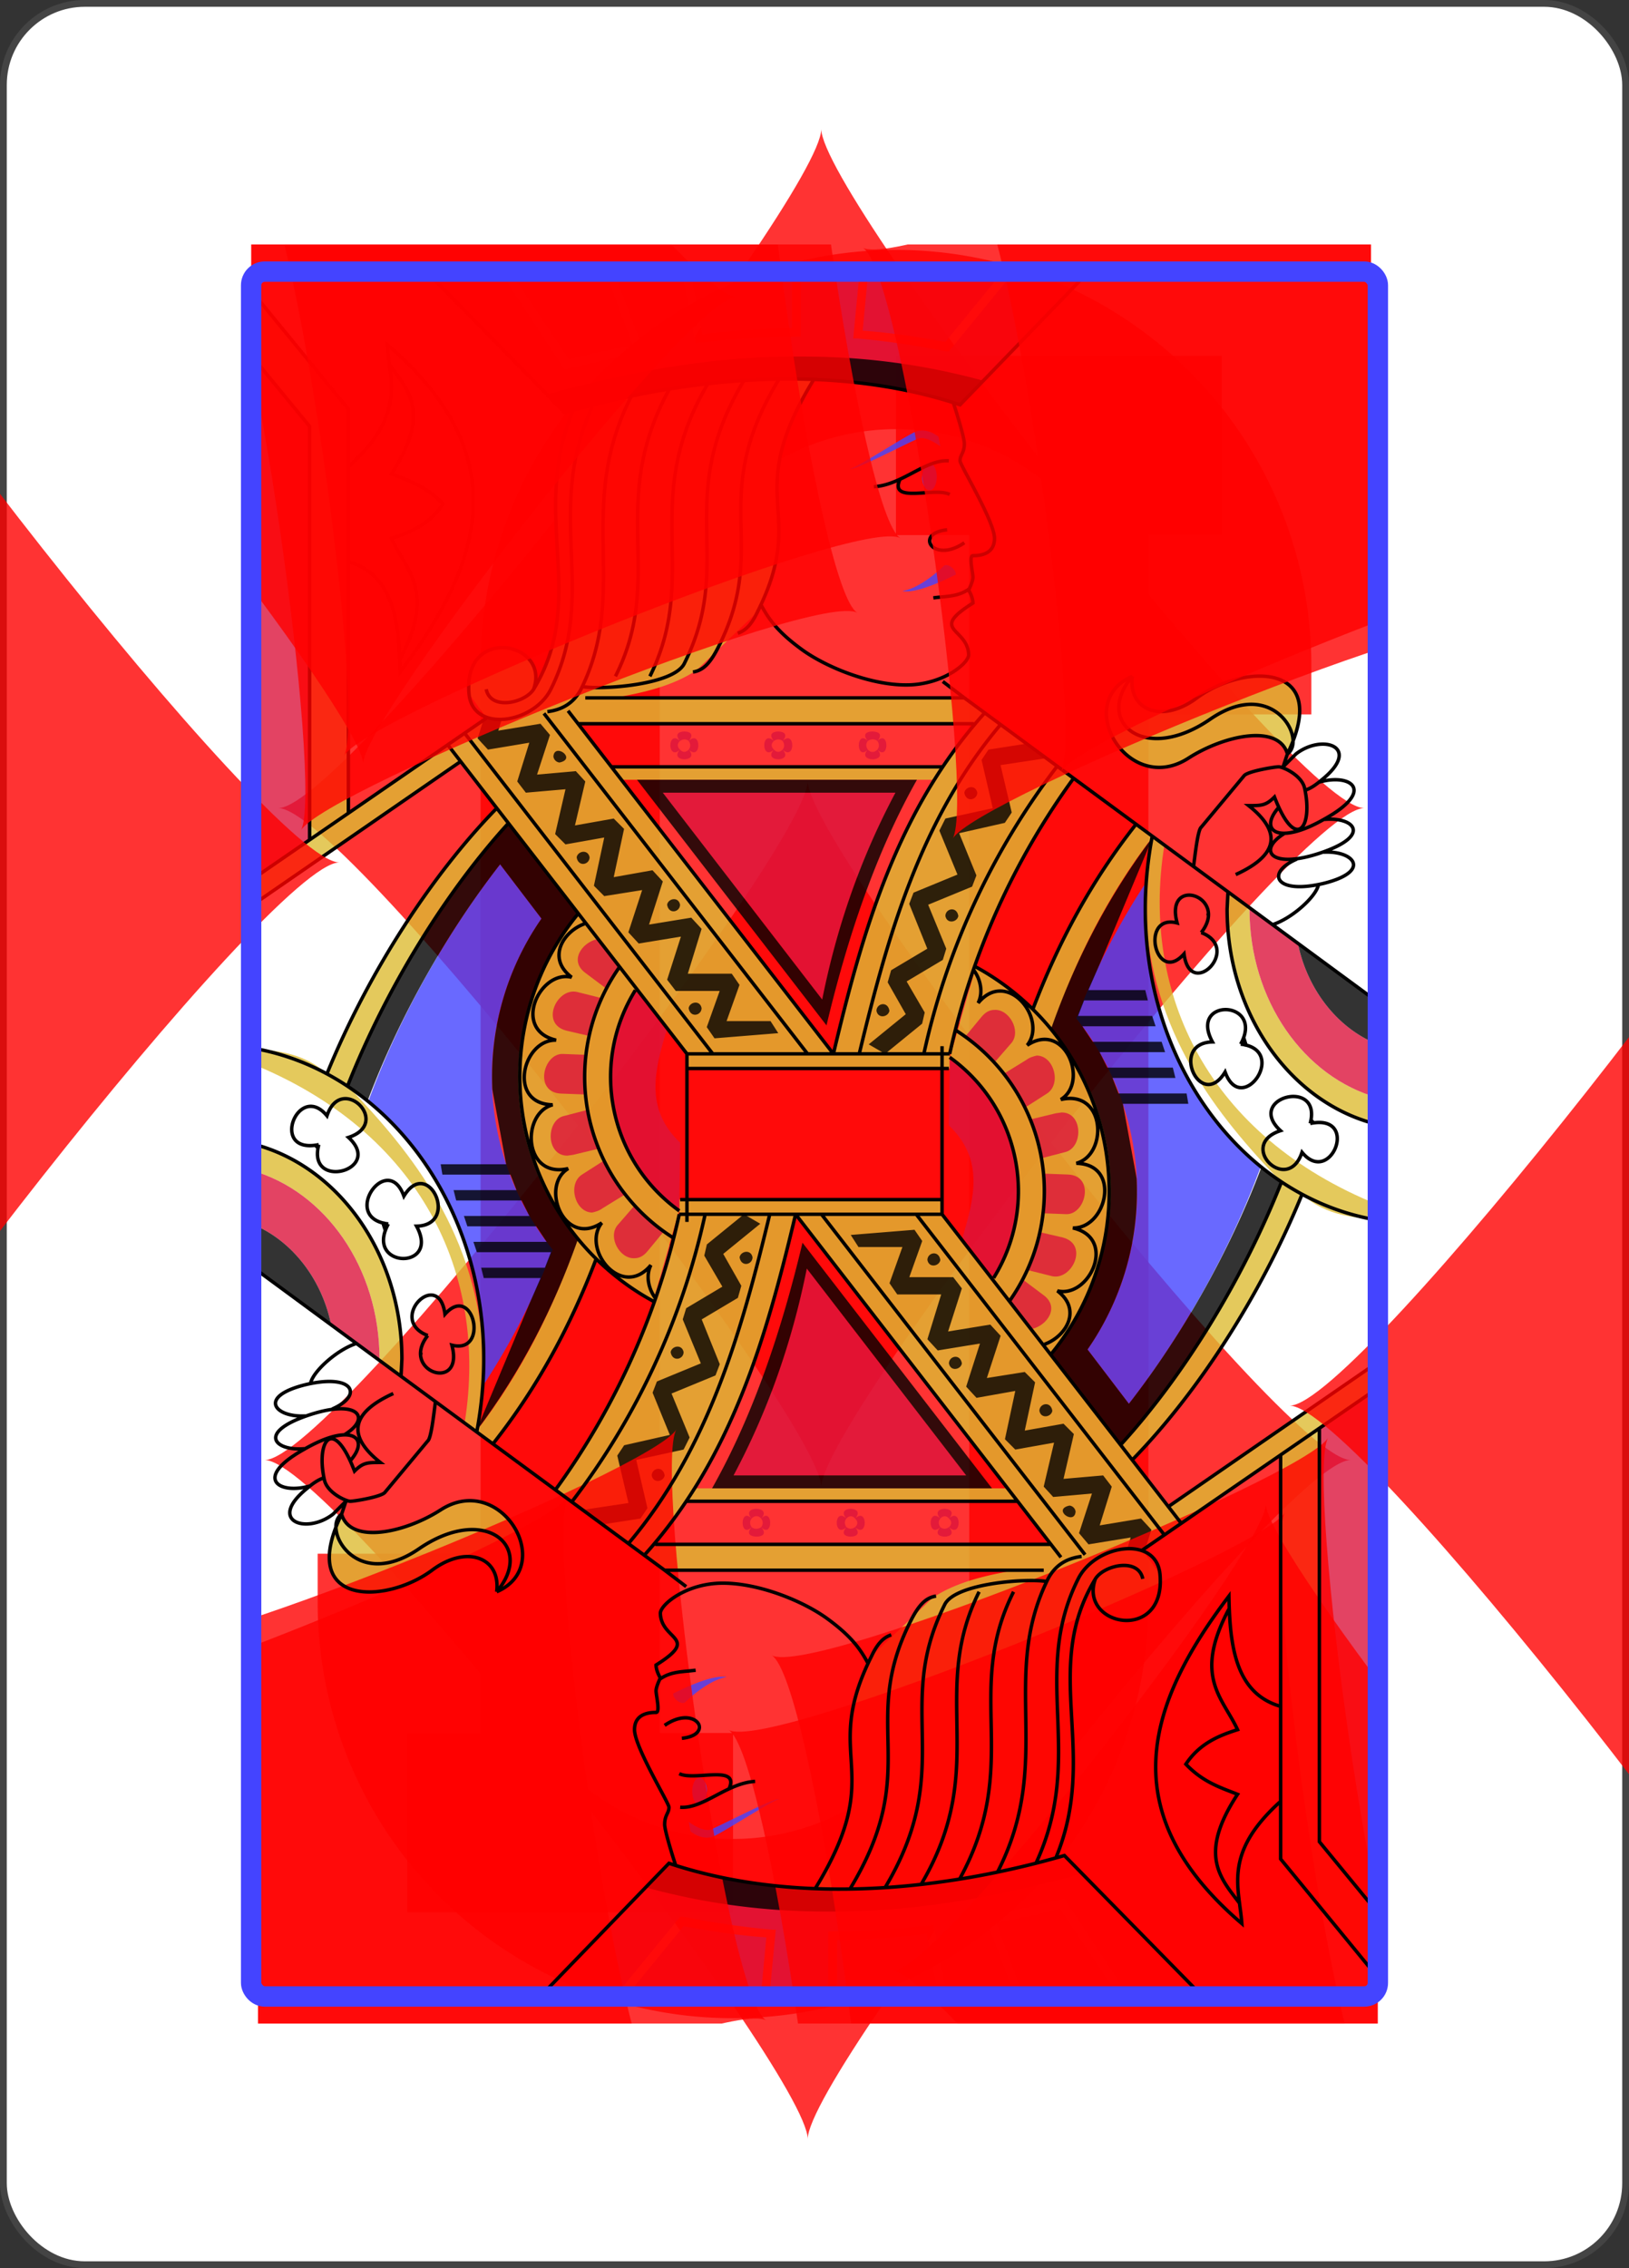 <svg xmlns='http://www.w3.org/2000/svg' xmlns:xlink='http://www.w3.org/1999/xlink' viewBox='-120 -167 240 334' ><rect x="-120" y="-167" width="240" height="334" fill="#333333" stroke="none"/><rect width='239' height='333' x='-119.5' y='-166.5' rx='12' ry='12' stroke='#444' fill='#FFF' fill-opacity='1' stroke-width='1'></rect><symbol id='Rjd' viewBox='-500 -500 1000 1000' preserveAspectRatio='xMinYMid' opacity='0.8' ><path d='M50 -460L250 -460M150 -460L150 250A100 100 0 0 1 -250 250L-250 220' stroke='red' fill='none' fill-opacity='1' stroke-width='110' ></path></symbol><symbol id='S0jd' viewBox='-600 -600 1200 1200' preserveAspectRatio='xMinYMid' opacity='0.8' ><path d='M0 -500C100 -250 355 -100 355 185A150 150 0 0 1 55 185A10 10 0 0 0 35 185C35 385 85 400 130 500L-130 500C-85 400 -35 385 -35 185A10 10 0 0 0 -55 185A150 150 0 0 1 -355 185C-355 -100 -100 -250 0 -500' fill='red' fill-opacity='1' ></path></symbol><symbol id='S1jd' viewBox='-600 -600 1200 1200' preserveAspectRatio='xMinYMid' opacity='0.8' ><path d='M0 -300C0 -400 100 -500 200 -500C300 -500 400 -400 400 -250C400 0 0 400 0 500C0 400 -400 0 -400 -250C-400 -400 -300 -500 -200 -500C-100 -500 0 -400 -0 -300' fill='red' fill-opacity='1' ></path></symbol><symbol id='S2jd' viewBox='-600 -600 1200 1200' preserveAspectRatio='xMinYMid' opacity='0.8' ><path d='M-400 0C-350 0 0 -450 0 -500C0 -450 350 0 400 0C350 0 0 450 0 500C0 450 -350 0 -400 0' fill='red' fill-opacity='1' ></path></symbol><symbol id='S3jd' viewBox='-600 -600 1200 1200' preserveAspectRatio='xMinYMid' opacity='0.8' ><path d='M30 150C35 385 85 400 130 500L-130 500C-85 400 -35 385 -30 150A10 10 0 0 0 -50 150A210 210 0 1 1 -124 -51A10 10 0 0 0 -110 -65A230 230 0 1 1 110 -65A10 10 0 0 0 124 -51A210 210 0 1 1 50 150A10 10 0 0 0 30 150' fill='red' fill-opacity='1' ></path></symbol><use href='#Rjd' height='39' x='-120' y='-158' ></use><use href='#S2jd' height='42' x='-121' y='-119' ></use><g transform='rotate(180)'><use href='#Rjd' height='39' x='-120' y='-158' ></use><use href='#S2jd' height='42' x='-121' y='-119' ></use></g><g><symbol id='gojd' viewBox='0 0 1300 2000' preserveAspectRatio='xMinYMid' opacity='0.8' ><path d='M0 27v75l60 73v479l45-31V332c48 14 58 60 60 113 42-79 7-103-10-140 22-7 44-16 60-40-20-21-40-27-60-35 46-70 20-97-2-126 4 34 6 68-47 117l-1-66zm616 93c-90 0-177 16-250 36-51 122 18 219-46 324 20-55-82-75-75 5l20 28-45 31L0 696v30l235-162-14-19 277 358v17h305v-17c28-118 72-224 144-320l-104-76c-19 21-36 43-51 66l3-3H410c-15.383-21.17-78.713-100.884-38-50h459l13-13-24-17H413c35-6 69-14 96-32l71-68c60-120-20-130 64-269zm547 345c-23-1-52 9-73 25-40 30-80 15-75-25-70 30-5 140 65 95 42-27 105-40 115-5 32-65 6-90-32-90zM793 574c-66 98-97 213-126 328L413 574l10 11h362zm507 504c-196.852-79.516-275.208-244.183-248-416l-14-11-19-14c-52 66-91 137-120 213l22 24c28-80 65-154 117-222-5 26-8 54-8 83 6.747 144.154 82.867 238.894 158 317-45 116-116 226-186 304l14 17c73-76 146-188 196-307 29.704 26.493 62.533 26.298 88 30v-18m0-93v-31c-86-24-149-113-149-219v-2l-25-17-1 20c0 123 75 226 175 249M833 803l-30 105c81.755 58.593 104.058 170.55 51 256l67 88c57.507-68.105 81.012-158.622 63.904-246.101C967.797 918.419 911.926 843.424 833 802z' fill='#DB3' fill-opacity='1' ></path></symbol><symbol id='rejd' viewBox='0 0 1300 2000' preserveAspectRatio='xMinYMid' opacity='0.8' ><path d='M200 0l156 159c128-37 303-61 459-9L960 0h-86l-72 88h-3c-35-7-70-12-103-15h-5l7-73h-68v71h-5c-39 0-77 3-113 7l-4 1-15-79h-78l33 88-6 1-82 19-4 1L284 0zm96 0l65 97c23-6 48-11 74-16L405 0zm207 0l13 68c33-4 68-7 104-7V0zm205 0l-6 64c31 2 63 7 96 13l63-77zM0 102v594l60-42V175zm495 427c-6 0-12 3-5 11 3.192-2.454 7.163-2.442 10 0 7-8 1-11-5-11zm5 11c2.454 3.192 2.442 7.163 0 10 15 14 15-24 0-10zm0 10c-3.101 3.583-7.296 3.402-10 0-14 15 24 15 10 0zm-10 0c-3.583-3.101-3.402-7.296 0-10-15-14-15 24 0 10zm114-21c-6 0-12 3-5 11 3.192-2.454 7.163-2.442 10 0 7-8 1-11-5-11zm5 11c2.454 3.192 2.442 7.163 0 10 15 14 15-24 0-10zm0 10c-3.101 3.583-7.296 3.402-10 0-14 15 24 15 10 0zm-10 0c-3.583-3.101-3.402-7.296 0-10-15-14-15 24 0 10zm114-21c-6 0-12 3-5 11 3.37-2.557 8.048-2.55 11 0 7-8 1-11-6-11zm6 11h-1zm0 0c2.454 3.192 2.442 7.163 0 10 14 14 14-24 0-10zm0 10h-1zm0 0c-3.321 3.724-8.178 3.55-11 0-14 15 25 15 11 0zm-11 0c-2.454-3.192-2.442-7.163 0-10-14-14-14 24 0 10zm-238 50l185 240c17-85 45-165 85-240zm681 133v2c0 106 63 195 149 219v-62c-46-18-82-63-93-118zM855 852c-5 0-10 2-15 8l-19 23 34 30 20-23c11-14-3-39-20-38zm49 53c-4 1-8 2-12 5l-26 16 25 39 25-16c17-11 8-44-12-44zm-101 2c.213 29.988-1 48.131-1 79 42 40 29 85 16 130l36 47c54.12-85.255 31.66-197.994-51-256zm130 64l-7 1-29 7 13 45 27-7c21-5 21-46-4-46zm-20 71l-1 46 26 1c23 1 34-45 2-46zm-5 68l-14 44 28 7c23 5 43-37 12-45zm-20 55l-15 24 26 33c17-4 32-25 13-39z' fill='#DC143C' fill-opacity='1' ></path></symbol><symbol id='bujd' viewBox='0 0 1300 2000' preserveAspectRatio='xMinYMid' opacity='0.8' ><path d='M1011 1309l-48-63a321 321 0 0 0-13-384c21-55 48-108 81-158l-1 31c0 124 53 233 134 299-37 101-93 198-153 275zM748 366c20-3 43-24 48-29 4-4 15 4 14 10-20 10-48 22-62 19m-61-142c2 3 66-39 77-43 14-5 27 7 26 6l2 11s-16-12-25-9-79 40-80 35zm101 10a8 16 0 0 1-9 15 8 16 0 0 1-8-15 8 16 0 0 1 8-16 8 16 0 0 1 9 16z' fill='#44F' fill-opacity='1' ></path></symbol><symbol id='bajd' viewBox='0 0 1300 2000' preserveAspectRatio='xMinYMid' opacity='0.8' ><path d='M633 94c-111-1-211 20-297 44l20 21c128-37 303-61 459-9l27-28c-73-20-143-28-209-28zM262 515l-7 22 12 13 48-8-14 45 10 13 46-4-12 52 12 12 45-8-12 56 12 12 44-7-16 49 12 13 49-8-16 50 10 13h51l-15 42 9 13 74-6-9-14h-51l15-42-9-13h-51l16-52-12-13-49 8 16-50-12-13-45 8 12-56-12-12-45 8 12-51-11-12-45 4 15-46-11-13-49 8 4-13zm631 28l-45 7-8 12 13 56-55 12-7 14 21 51-51 21-5 13 21 52-42 25-4 14 21 37-43 35 19 11 43-35 3-13-21-36 42-25 4-13-21-51 51-21 5-13-20-49 53-12 8-12-13-55 53-8zm-550 15a8 8 0 0 0 7 7c20.637-4.193-5.768-23.442-7-7zm97 27l220 285c24-101 57-200 105-285zm380 15c1.873 11.54 14.824 8.687 15 0-1.81-9.782-13.874-7.283-15 0zm-350 0h270c-40 75-68 155-85 240zm569 51c-52 69-90 143-118 222 91.734 109.304 91.734 268.697 0 378l81 105c71-78 140-188 186-304l-23-18c-38 101-94 198-154 275l-48-63a321 321 0 0 0 57-198l-1-6-15-81h76l-2-12h-79l-7-18h73l-3-12h-76l-9-18h76l-4-12h-80l-12-18h85l-4-12h-86l7-18h74l-3-12h-66l13.272-30.443zm-669 24c1.873 11.54 14.824 8.687 15 0-1.81-9.782-13.874-7.283-15 0zm105 55c1.873 11.54 14.824 8.687 15 0-1.81-9.782-13.874-7.283-15 0zm323 13c1.81 9.782 13.874 7.283 15 0-1.873-11.54-14.824-8.687-15 0zm409 31c11 55 47 100 93 118v-49zm-707 76c1.873 11.54 14.824 8.687 15 0-1.81-9.782-13.874-7.283-15 0zm218 3c1.81 9.782 13.874 7.283 15 0-1.873-11.54-14.824-8.687-15 0z' fill='#000' fill-opacity='1' ></path></symbol><symbol id='dejd' viewBox='0 0 1300 2000' preserveAspectRatio='xMinYMid' opacity='1' ><path d='M498 1098V903h305m-305 17h304m-304-17L220 544m308 359L240 531m398 372L332 508m336 395L360 505m484 2C742 620 702 760 668 903m194-382c-93 110-131 245-164 382m230-334a844 844 0 0 0-155 334m174-320a853 853 0 0 0-144 320m216-266c-52 66-90 137-119 213m-67-48a297 297 0 0 1 88 449M809 875a221 221 0 0 1 64 314m-70-282c81.755 58.593 104.058 170.55 51 256M410 570h385m-423-50h459m-451-30h440l480 353M266 513L0 696m235-132L0 726m1300 370c-153-25-270-177-270-361 0-29 3-57 8-84m262 334c-100-24-175-127-175-250l1-20m86 351c-49 120-123 232-196 307m172-321c-46 116-115 226-186 304m101-613.523V740m44.53 154.338L1144.142 884m82.087 99.779l-4.755-4.779m-80.72-87.246c28.235-51.69-60.99-54.275-32.754-2.585-50.824 1.292-13.553 81.413 14.683 34.891 19.2 52.983 74.542-25.845 18.07-32.306v0M1095 762.292c33-42.107-43-66.875-28-11.146-44-11.146-25 73.067 8 35.914 7 54.49 68-6.192 20-24.768v0m126.474 221.487c14.265-53.76-76.08-29.867-34.474 8.362-51.116 16.725 8.321 75.263 24.964 25.088 33.285 40.618 67.759-45.397 9.51-33.45v0M831 806c8 11 11 26 5 38 34-41 81 19 57 49 44-29 72 43 39 63 52-12 55 64 18 74 53 1 35 76-4 75 52 12 19 82-18 73 29 22 10 53-15 62M0 27l105 128v468M0 102l60 73v479m46-433c66-60 47-99 44-141 151 129 110 255 15 380-1-59-8-113-60-128m48-228c22 29 48 56 2 126 20 8 40 14 60 35-16 24-38 33-60 40 17 37 52 61 10 140m921 241c2-15 5-43 9-46l50-60c5-5 35-10 40-10s27 10 30 25c10 45-10 75-35 10-10 10-15 10-30 10 43 34 29 60-15 80m55-125l15-15c31-24 77-8 30 30-7 6-13 10-19 12m15-9c37-11 67 9 8 42-55 32-78 14-54-13m53 14c34-3 55 18-2 38-60 21-77-2-44-22m45 22c35-2 56 22 1 36-57 14-69-12-32-28m-28 76c22-7 50-32 53-46m-216-242c-5 40 35 55 75 25 54-40 157-42 105 65-10-35-73-22-115 5-70 45-135-65-65-95v0m0 0c-45 53 14 102 90 50 74-51 113 24 90 40l-5 15M807 147c6 18 13 42 13 48 0 11-5 13-5 20 0 5 40 70 40 90s-20 20-25 20 0 20 0 25-5 15-5 15 5 8 5 15c-51.958 32.52-5.946 28.262-5 60 0 10-30 35-72.5 35s-93.5-21-121-41-38.5-35-47.5-52m216-87c-39 4-16 40 20 15m-36 64c14-2 28-1 41-10M715 245c33-2 60-32 87-30m-57 22c-12 28 41 8 58 17m17 236l-25-19M366 156c-51 122 18 219-46 324-10 16-50 25-55 0m124-330c-58 125 7 218-49 330-20 40-91 51-95 5-7-80 95-60 75-5m114-341c-67 130-2 226-59 341-9 17-23 24-39 26m142-375c-74 134-4 217-63 334m107-339c-80 136-8 220-67 339m109-343c-83 139-9 208-69 328-12 25-95.8 30.886-118.8 26.886M605 120c-85 140-10 190-70 310-9 18-17 28-30 30m140-339c-85 139-5 149-65 269-7 15-14 22-23 25M200 0l156 159c128-37 303-61 459-9L960 0' stroke='#000' fill='none' fill-opacity='1' stroke-width='4' ></path><use href='#S2jd' height='114' x='520' y='939' transform=''></use><use href='#S2jd' height='100' x='1100' y='60' transform='rotate(30)'></use><use href='#S2jd' height='100' x='1100' y='160' transform='rotate(30)'></use><use href='#S2jd' height='100' x='440' y='430' transform='rotate(30)'></use><use href='#S2jd' height='160' x='370' y='560' transform='rotate(30)'></use></symbol><use href='#gojd' width='165' height='261' x='-82' y='-130' ></use><use href='#gojd' width='165' height='261' x='-82' y='-130' transform='rotate(180)'></use><use href='#rejd' width='165' height='261' x='-82' y='-130' ></use><use href='#rejd' width='165' height='261' x='-82' y='-130' transform='rotate(180)'></use><use href='#bujd' width='165' height='261' x='-82' y='-130' ></use><use href='#bujd' width='165' height='261' x='-82' y='-130' transform='rotate(180)'></use><use href='#bajd' width='165' height='261' x='-82' y='-130' ></use><use href='#bajd' width='165' height='261' x='-82' y='-130' transform='rotate(180)'></use><use href='#dejd' width='165' height='261' x='-82' y='-130' ></use><use href='#dejd' width='165' height='261' x='-82' y='-130' transform='rotate(180)'></use><use href='#S2jd' height='52' x='30' y='-127' ></use><use href='#S2jd' height='52' x='30' y='-127' transform='rotate(180)'></use><rect width='166' height='254' x='-83' y='-127' rx='2' ry='2' stroke='#44F' fill='none' fill-opacity='1' stroke-width='3'></rect></g></svg>